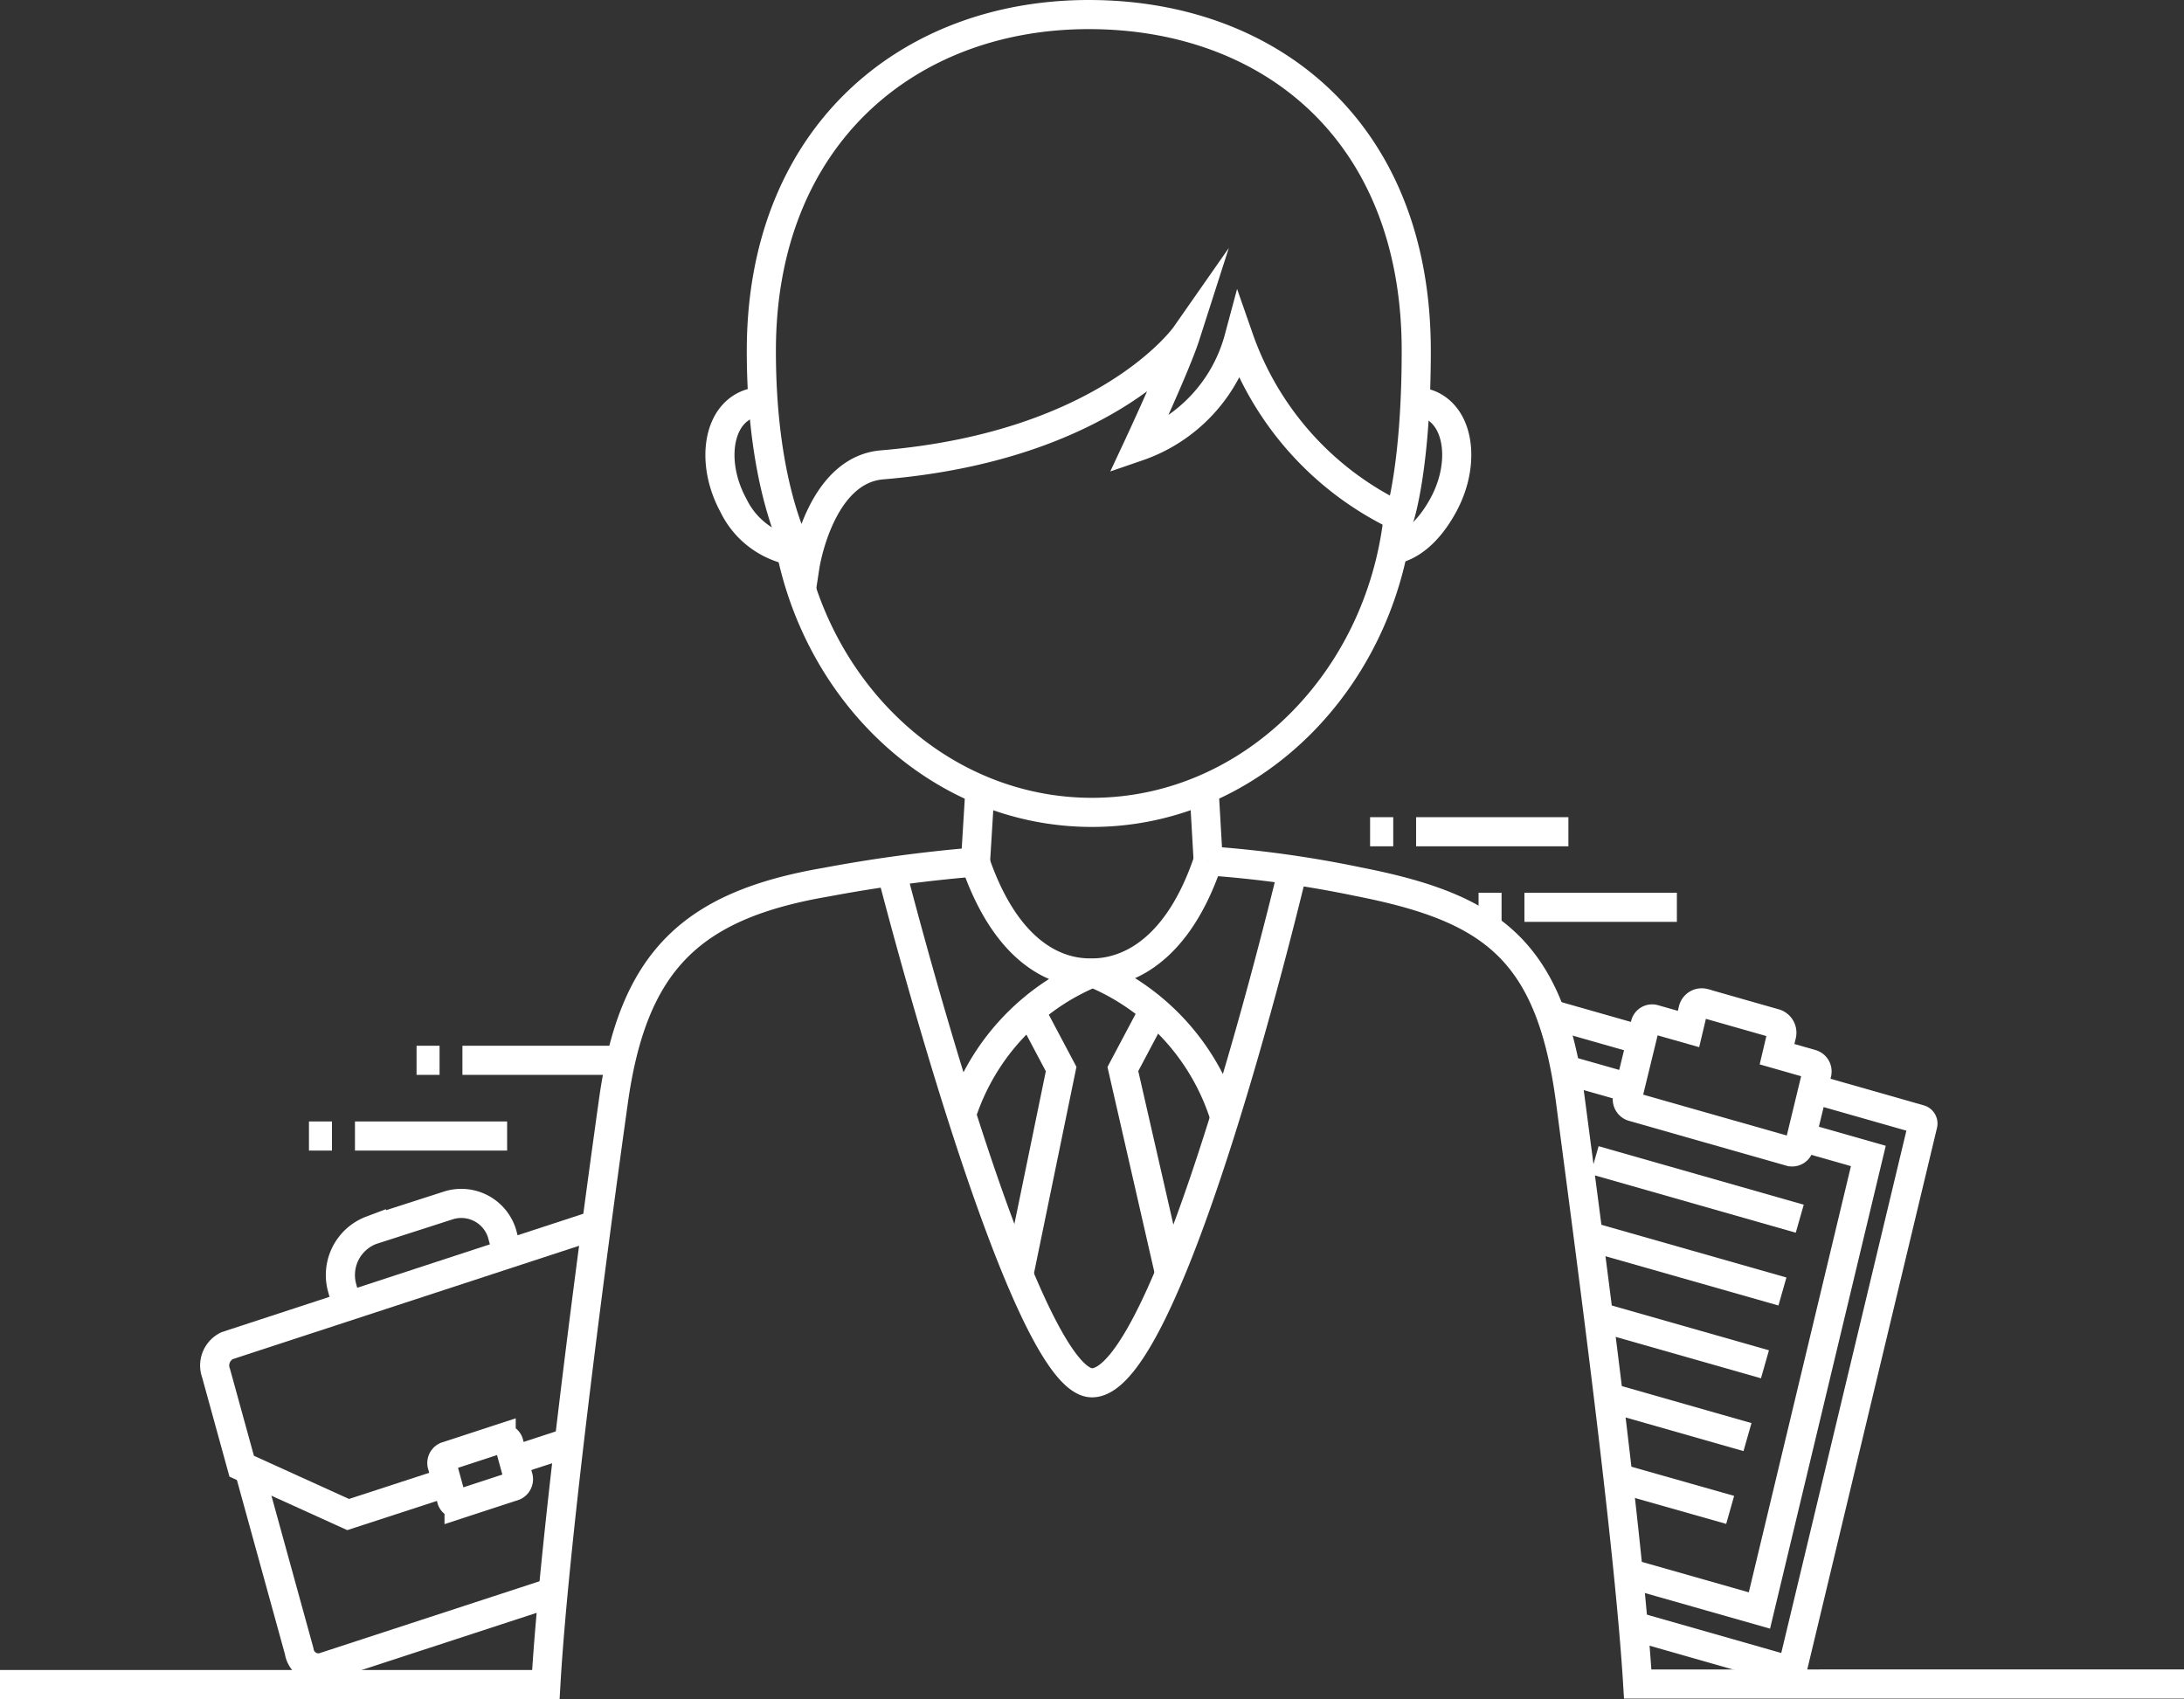 <svg data-name="圖層 1" xmlns="http://www.w3.org/2000/svg" viewBox="0 0 150 116.71"><rect x="0" y="0" width="150" height="116.71" fill="#333333" stroke="none"/><path d="M74.78 1C62.36 1 52.29 9.35 52.29 24.1c0 10.42 3 14.76 3 14.76s1-6.57 5.29-6.93c15.53-1.29 20.84-8.89 20.84-8.89-.67 2.09-3.26 7.63-3.26 7.63a10.82 10.82 0 006.93-7.43A21.33 21.33 0 0096.13 35.5s1.14-3.44 1.14-11.41C97.27 9 87.2 1 74.78 1z" fill="none" stroke="#fff" stroke-miterlimit="8" stroke-width="2"/><path d="M96.13 34.43C95.32 46.38 86.13 55.8 75 55.8h0c-10.46 0-19.15-8.26-20.88-19.11m-.01 1.07a5.68 5.68 0 01-3.74-3.05c-1.41-2.59-1.18-5.58.52-6.69a2.55 2.55 0 011.44-.42" fill="none" stroke="#fff" stroke-width="2"/><path d="M95.6 37.77c1.36-.22 2.58-1.34 3.52-3.06 1.42-2.59 1.19-5.58-.51-6.69a2.51 2.51 0 00-1.25-.41M67 59.17l.31-5.04m15.38-.03l.29 5.03m5.82.56S80.46 94.98 75 94.98c-4.83 0-13.81-35.29-13.81-35.29" fill="none" stroke="#fff" stroke-width="2"/><path d="M82.97 59.13c-2.55 7.58-7 7.7-8 7.7s-5.38 0-8-7.66M75 66.83a15.81 15.81 0 00-9 9.84m9.1-9.84a15.81 15.81 0 019 9.84" fill="none" stroke="#fff" stroke-width="2"/><path fill="none" stroke="#fff" stroke-width="2" d="M70 87.43l2.88-14-2.12-4m8.48 0l-2.12 4 3.2 14m2.65-28.3a76.26 76.26 0 0110.26 1.42c9.16 1.79 13.26 4.6 14.64 15.12 1.31 10 4 30 4.61 40H150m-150 .04h37.49c.58-10.07 3.24-30.07 4.63-40 1.34-9.7 5.34-13.53 14.64-15.12A99.59 99.59 0 0167 59.21"/><path d="M35.58 101.43a.52.52 0 01-.26.64l-3.79 1.24a.46.46 0 01-.53-.38l-.62-2.26a.5.5 0 01.25-.63l3.79-1.24a.45.45 0 01.54.37z" fill="none" stroke="#fff" stroke-miterlimit="10" stroke-width="2"/><path d="M41.35 84L15.6 92.43a1.51 1.51 0 00-.76 1.89l1.76 6.39 7.31 3.32 6.78-2.21m4.58-1.5l4.13-1.35" fill="none" stroke="#fff" stroke-miterlimit="10" stroke-width="2"/><path d="M17.11 100.94l3.44 12.48a1.34 1.34 0 001.59 1.12l16-5.23M34.97 86.5l-.43-1.55a2.93 2.93 0 00-3.69-2.17l-5.34 1.72a3.29 3.29 0 00-2 4l.42 1.55M112 111.63l10.8 3.08a.28.28 0 00.34-.22l8.92-37.24a.3.3 0 00-.19-.36l-7.33-2.09m-11.84-3.37l-5.93-1.69m.57 3.69l4.57 1.3" fill="none" stroke="#fff" stroke-miterlimit="10" stroke-width="2"/><path fill="none" stroke="#fff" stroke-miterlimit="10" stroke-width="2" d="M123.76 78.1l4.56 1.3-7.48 31.22-8.96-2.55"/><path d="M111.78 75.38a.54.54 0 00.35.64l10.85 3.09a.49.49 0 00.59-.38l1.21-5a.53.53 0 00-.35-.64l-2.38-.68.31-1.31a.67.67 0 00-.43-.8l-4.91-1.4a.61.61 0 00-.74.47l-.31 1.31-2.39-.68a.48.48 0 00-.58.37zm-2.26 4.31l14.09 4.02m-14.46 1.22l13.27 3.78m-12.71 1.72l11.51 3.28M110.52 96l9.5 2.71m-8.91 2.81l7.72 2.19" fill="none" stroke="#fff" stroke-miterlimit="10" stroke-width="2"/><path fill="none" stroke="#fff" stroke-width="2" d="M28.61 72.83h1.58m1.57 0h10.47m-21.01 5.2h1.58m1.58 0h10.45m59.27-20.9h1.59m1.57 0h10.46m-6.17 5.19h1.58m1.57 0h10.47"/></svg>